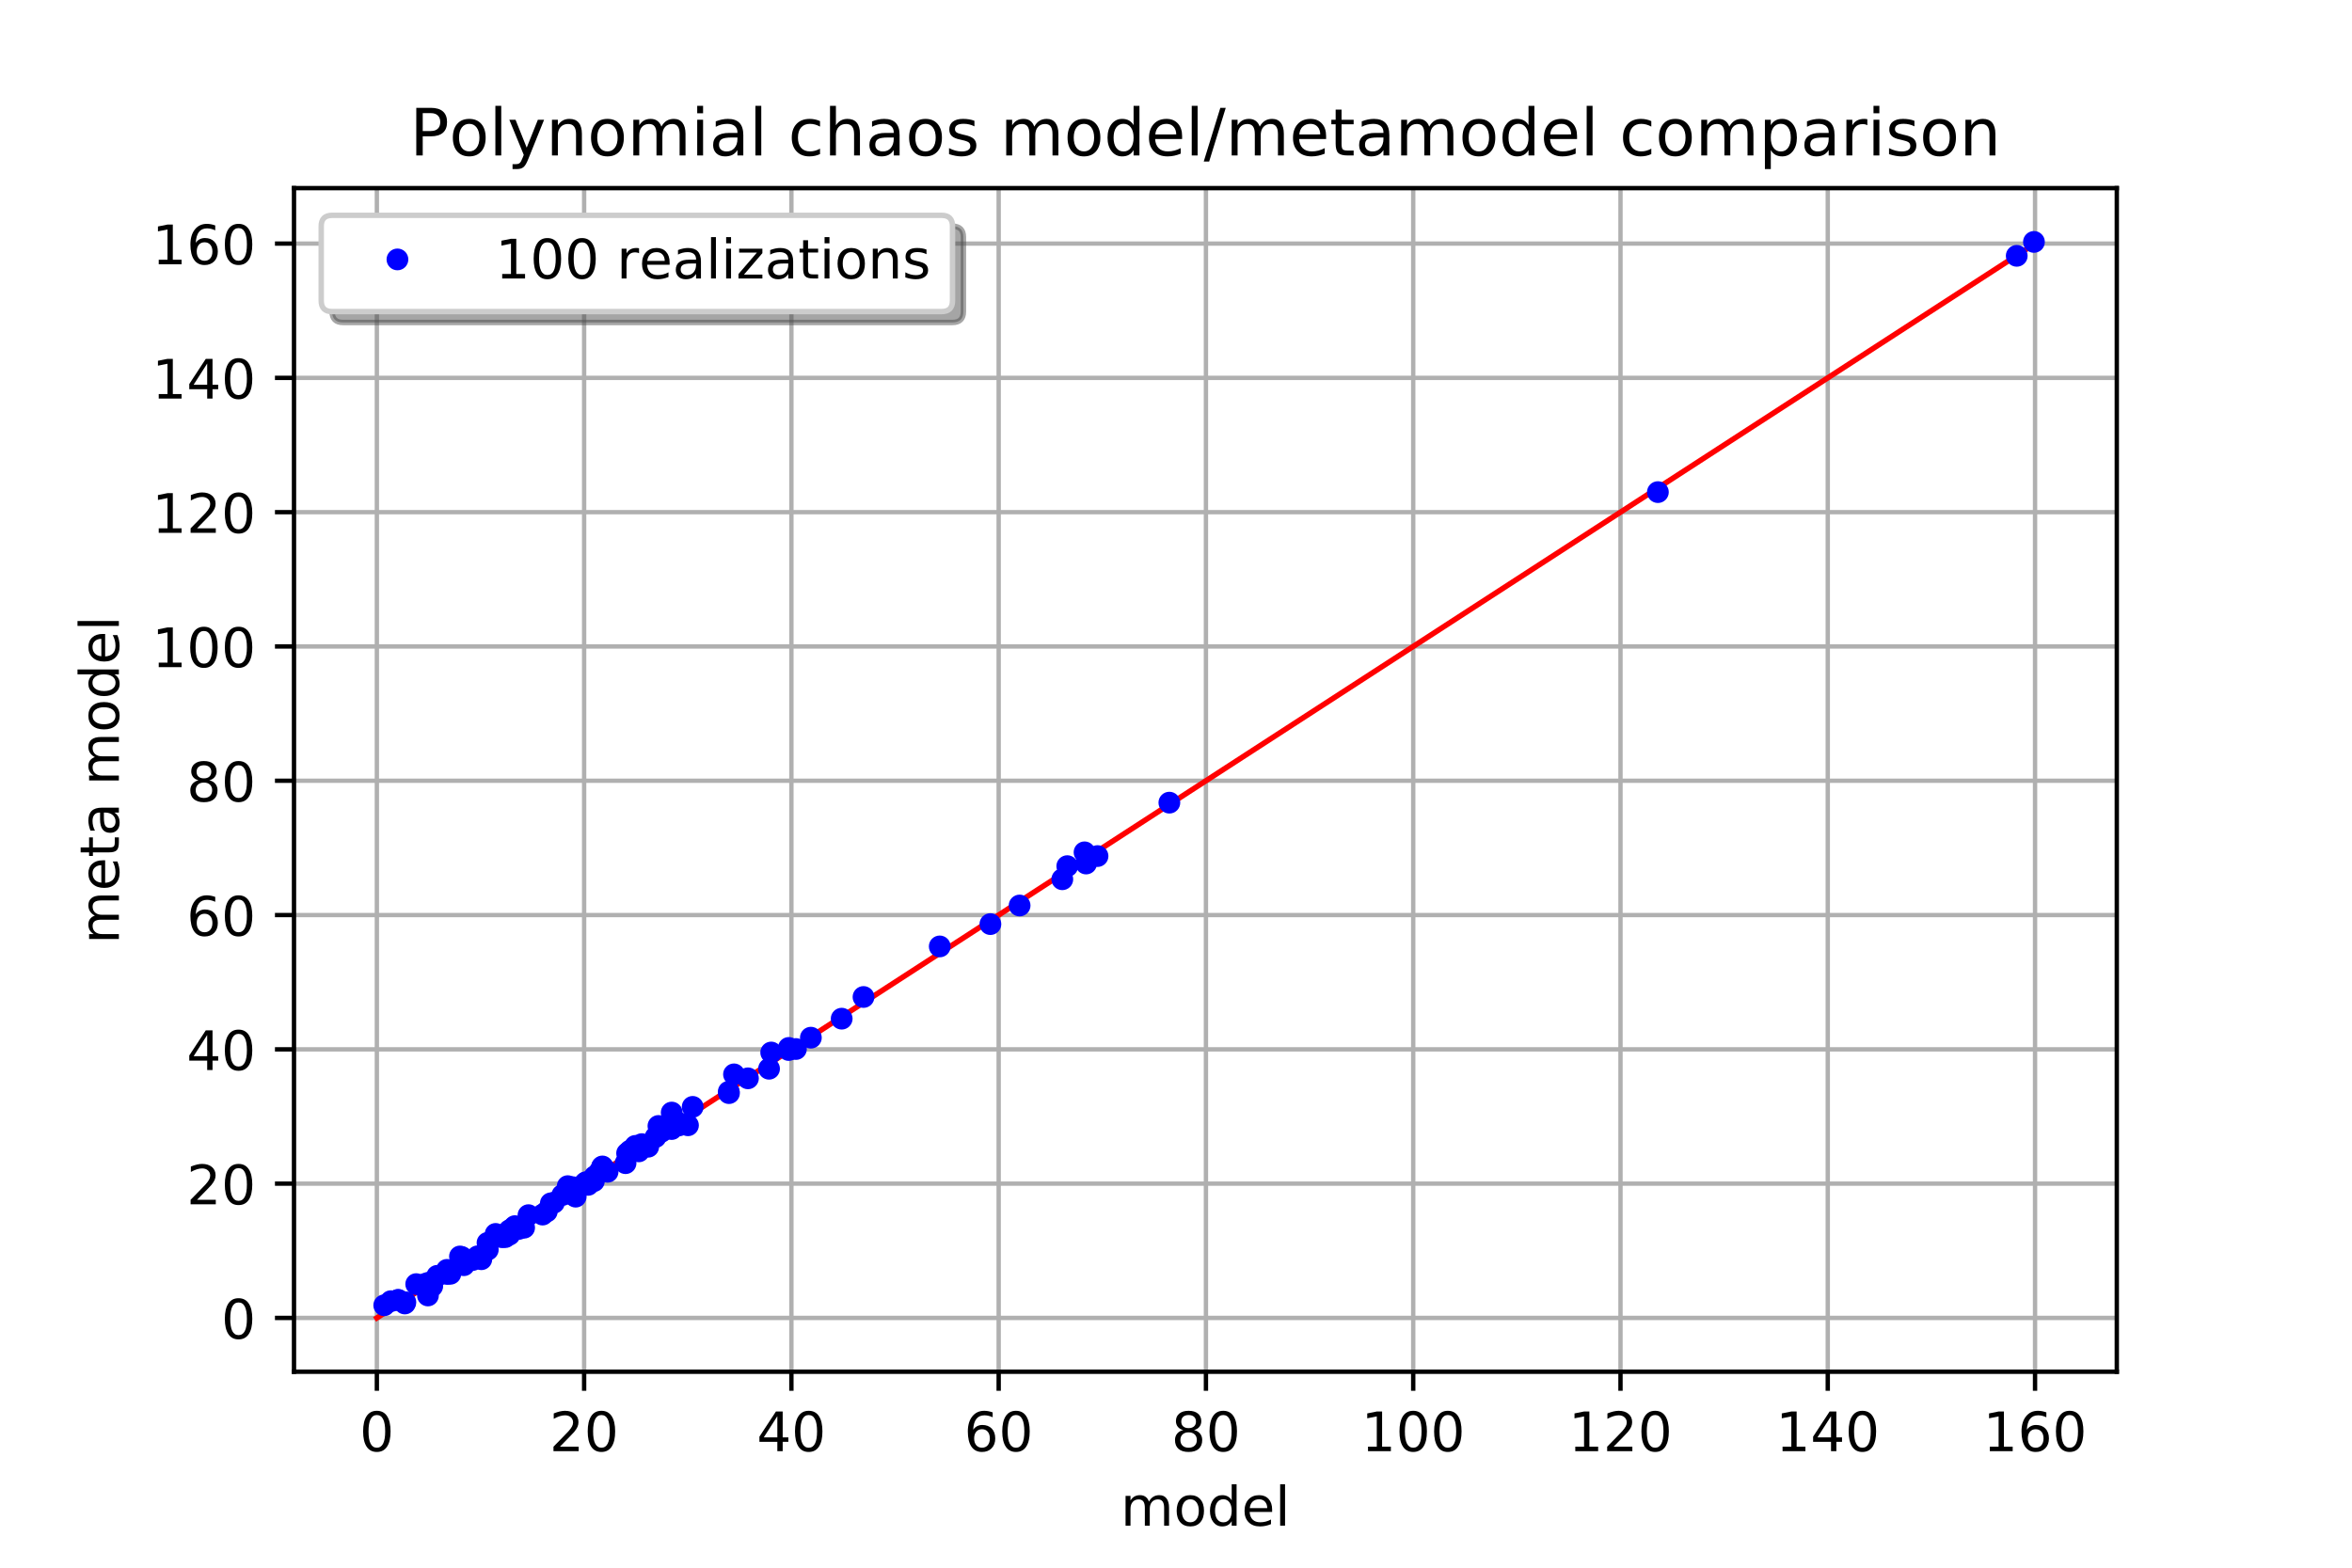 <?xml version="1.0" encoding="utf-8" standalone="no"?>
<!DOCTYPE svg PUBLIC "-//W3C//DTD SVG 1.1//EN"
  "http://www.w3.org/Graphics/SVG/1.1/DTD/svg11.dtd">
<!-- Created with matplotlib (http://matplotlib.org/) -->
<svg height="288pt" version="1.1" viewBox="0 0 432 288" width="432pt" xmlns="http://www.w3.org/2000/svg" xmlns:xlink="http://www.w3.org/1999/xlink">
 <defs>
  <style type="text/css">
*{stroke-linecap:butt;stroke-linejoin:round;}
  </style>
 </defs>
 <g id="figure_1">
  <g id="patch_1">
   <path d="M 0 288 
L 432 288 
L 432 0 
L 0 0 
z
" style="fill:#ffffff;"/>
  </g>
  <g id="axes_1">
   <g id="patch_2">
    <path d="M 54 252 
L 388.8 252 
L 388.8 34.56 
L 54 34.56 
z
" style="fill:#ffffff;"/>
   </g>
   <g id="matplotlib.axis_1">
    <g id="xtick_1">
     <g id="line2d_1">
      <path clip-path="url(#pf6146a6f2e)" d="M 69.218 252 
L 69.218 34.56 
" style="fill:none;stroke:#b0b0b0;stroke-linecap:square;stroke-width:0.8;"/>
     </g>
     <g id="line2d_2">
      <defs>
       <path d="M 0 0 
L 0 3.5 
" id="mb5223abb98" style="stroke:#000000;stroke-width:0.8;"/>
      </defs>
      <g>
       <use style="stroke:#000000;stroke-width:0.8;" x="69.218" xlink:href="#mb5223abb98" y="252"/>
      </g>
     </g>
     <g id="text_1">
      <!-- 0 -->
      <defs>
       <path d="M 31.781 66.406 
Q 24.172 66.406 20.328 58.906 
Q 16.5 51.422 16.5 36.375 
Q 16.5 21.391 20.328 13.891 
Q 24.172 6.391 31.781 6.391 
Q 39.453 6.391 43.281 13.891 
Q 47.125 21.391 47.125 36.375 
Q 47.125 51.422 43.281 58.906 
Q 39.453 66.406 31.781 66.406 
z
M 31.781 74.219 
Q 44.047 74.219 50.516 64.516 
Q 56.984 54.828 56.984 36.375 
Q 56.984 17.969 50.516 8.266 
Q 44.047 -1.422 31.781 -1.422 
Q 19.531 -1.422 13.062 8.266 
Q 6.594 17.969 6.594 36.375 
Q 6.594 54.828 13.062 64.516 
Q 19.531 74.219 31.781 74.219 
z
" id="DejaVuSans-30"/>
      </defs>
      <g transform="translate(66.037 266.598)scale(0.1 -0.1)">
       <use xlink:href="#DejaVuSans-30"/>
      </g>
     </g>
    </g>
    <g id="xtick_2">
     <g id="line2d_3">
      <path clip-path="url(#pf6146a6f2e)" d="M 107.289 252 
L 107.289 34.56 
" style="fill:none;stroke:#b0b0b0;stroke-linecap:square;stroke-width:0.8;"/>
     </g>
     <g id="line2d_4">
      <g>
       <use style="stroke:#000000;stroke-width:0.8;" x="107.289" xlink:href="#mb5223abb98" y="252"/>
      </g>
     </g>
     <g id="text_2">
      <!-- 20 -->
      <defs>
       <path d="M 19.188 8.297 
L 53.609 8.297 
L 53.609 0 
L 7.328 0 
L 7.328 8.297 
Q 12.938 14.109 22.625 23.891 
Q 32.328 33.688 34.812 36.531 
Q 39.547 41.844 41.422 45.531 
Q 43.312 49.219 43.312 52.781 
Q 43.312 58.594 39.234 62.25 
Q 35.156 65.922 28.609 65.922 
Q 23.969 65.922 18.812 64.312 
Q 13.672 62.703 7.812 59.422 
L 7.812 69.391 
Q 13.766 71.781 18.938 73 
Q 24.125 74.219 28.422 74.219 
Q 39.75 74.219 46.484 68.547 
Q 53.219 62.891 53.219 53.422 
Q 53.219 48.922 51.531 44.891 
Q 49.859 40.875 45.406 35.406 
Q 44.188 33.984 37.641 27.219 
Q 31.109 20.453 19.188 8.297 
z
" id="DejaVuSans-32"/>
      </defs>
      <g transform="translate(100.926 266.598)scale(0.1 -0.1)">
       <use xlink:href="#DejaVuSans-32"/>
       <use x="63.623" xlink:href="#DejaVuSans-30"/>
      </g>
     </g>
    </g>
    <g id="xtick_3">
     <g id="line2d_5">
      <path clip-path="url(#pf6146a6f2e)" d="M 145.359 252 
L 145.359 34.56 
" style="fill:none;stroke:#b0b0b0;stroke-linecap:square;stroke-width:0.8;"/>
     </g>
     <g id="line2d_6">
      <g>
       <use style="stroke:#000000;stroke-width:0.8;" x="145.359" xlink:href="#mb5223abb98" y="252"/>
      </g>
     </g>
     <g id="text_3">
      <!-- 40 -->
      <defs>
       <path d="M 37.797 64.312 
L 12.891 25.391 
L 37.797 25.391 
z
M 35.203 72.906 
L 47.609 72.906 
L 47.609 25.391 
L 58.016 25.391 
L 58.016 17.188 
L 47.609 17.188 
L 47.609 0 
L 37.797 0 
L 37.797 17.188 
L 4.891 17.188 
L 4.891 26.703 
z
" id="DejaVuSans-34"/>
      </defs>
      <g transform="translate(138.997 266.598)scale(0.1 -0.1)">
       <use xlink:href="#DejaVuSans-34"/>
       <use x="63.623" xlink:href="#DejaVuSans-30"/>
      </g>
     </g>
    </g>
    <g id="xtick_4">
     <g id="line2d_7">
      <path clip-path="url(#pf6146a6f2e)" d="M 183.43 252 
L 183.43 34.56 
" style="fill:none;stroke:#b0b0b0;stroke-linecap:square;stroke-width:0.8;"/>
     </g>
     <g id="line2d_8">
      <g>
       <use style="stroke:#000000;stroke-width:0.8;" x="183.43" xlink:href="#mb5223abb98" y="252"/>
      </g>
     </g>
     <g id="text_4">
      <!-- 60 -->
      <defs>
       <path d="M 33.016 40.375 
Q 26.375 40.375 22.484 35.828 
Q 18.609 31.297 18.609 23.391 
Q 18.609 15.531 22.484 10.953 
Q 26.375 6.391 33.016 6.391 
Q 39.656 6.391 43.531 10.953 
Q 47.406 15.531 47.406 23.391 
Q 47.406 31.297 43.531 35.828 
Q 39.656 40.375 33.016 40.375 
z
M 52.594 71.297 
L 52.594 62.312 
Q 48.875 64.062 45.094 64.984 
Q 41.312 65.922 37.594 65.922 
Q 27.828 65.922 22.672 59.328 
Q 17.531 52.734 16.797 39.406 
Q 19.672 43.656 24.016 45.922 
Q 28.375 48.188 33.594 48.188 
Q 44.578 48.188 50.953 41.516 
Q 57.328 34.859 57.328 23.391 
Q 57.328 12.156 50.688 5.359 
Q 44.047 -1.422 33.016 -1.422 
Q 20.359 -1.422 13.672 8.266 
Q 6.984 17.969 6.984 36.375 
Q 6.984 53.656 15.188 63.938 
Q 23.391 74.219 37.203 74.219 
Q 40.922 74.219 44.703 73.484 
Q 48.484 72.75 52.594 71.297 
z
" id="DejaVuSans-36"/>
      </defs>
      <g transform="translate(177.067 266.598)scale(0.1 -0.1)">
       <use xlink:href="#DejaVuSans-36"/>
       <use x="63.623" xlink:href="#DejaVuSans-30"/>
      </g>
     </g>
    </g>
    <g id="xtick_5">
     <g id="line2d_9">
      <path clip-path="url(#pf6146a6f2e)" d="M 221.5 252 
L 221.5 34.56 
" style="fill:none;stroke:#b0b0b0;stroke-linecap:square;stroke-width:0.8;"/>
     </g>
     <g id="line2d_10">
      <g>
       <use style="stroke:#000000;stroke-width:0.8;" x="221.5" xlink:href="#mb5223abb98" y="252"/>
      </g>
     </g>
     <g id="text_5">
      <!-- 80 -->
      <defs>
       <path d="M 31.781 34.625 
Q 24.75 34.625 20.719 30.859 
Q 16.703 27.094 16.703 20.516 
Q 16.703 13.922 20.719 10.156 
Q 24.75 6.391 31.781 6.391 
Q 38.812 6.391 42.859 10.172 
Q 46.922 13.969 46.922 20.516 
Q 46.922 27.094 42.891 30.859 
Q 38.875 34.625 31.781 34.625 
z
M 21.922 38.812 
Q 15.578 40.375 12.031 44.719 
Q 8.5 49.078 8.5 55.328 
Q 8.5 64.062 14.719 69.141 
Q 20.953 74.219 31.781 74.219 
Q 42.672 74.219 48.875 69.141 
Q 55.078 64.062 55.078 55.328 
Q 55.078 49.078 51.531 44.719 
Q 48 40.375 41.703 38.812 
Q 48.828 37.156 52.797 32.312 
Q 56.781 27.484 56.781 20.516 
Q 56.781 9.906 50.312 4.234 
Q 43.844 -1.422 31.781 -1.422 
Q 19.734 -1.422 13.25 4.234 
Q 6.781 9.906 6.781 20.516 
Q 6.781 27.484 10.781 32.312 
Q 14.797 37.156 21.922 38.812 
z
M 18.312 54.391 
Q 18.312 48.734 21.844 45.562 
Q 25.391 42.391 31.781 42.391 
Q 38.141 42.391 41.719 45.562 
Q 45.312 48.734 45.312 54.391 
Q 45.312 60.062 41.719 63.234 
Q 38.141 66.406 31.781 66.406 
Q 25.391 66.406 21.844 63.234 
Q 18.312 60.062 18.312 54.391 
z
" id="DejaVuSans-38"/>
      </defs>
      <g transform="translate(215.138 266.598)scale(0.1 -0.1)">
       <use xlink:href="#DejaVuSans-38"/>
       <use x="63.623" xlink:href="#DejaVuSans-30"/>
      </g>
     </g>
    </g>
    <g id="xtick_6">
     <g id="line2d_11">
      <path clip-path="url(#pf6146a6f2e)" d="M 259.571 252 
L 259.571 34.56 
" style="fill:none;stroke:#b0b0b0;stroke-linecap:square;stroke-width:0.8;"/>
     </g>
     <g id="line2d_12">
      <g>
       <use style="stroke:#000000;stroke-width:0.8;" x="259.571" xlink:href="#mb5223abb98" y="252"/>
      </g>
     </g>
     <g id="text_6">
      <!-- 100 -->
      <defs>
       <path d="M 12.406 8.297 
L 28.516 8.297 
L 28.516 63.922 
L 10.984 60.406 
L 10.984 69.391 
L 28.422 72.906 
L 38.281 72.906 
L 38.281 8.297 
L 54.391 8.297 
L 54.391 0 
L 12.406 0 
z
" id="DejaVuSans-31"/>
      </defs>
      <g transform="translate(250.027 266.598)scale(0.1 -0.1)">
       <use xlink:href="#DejaVuSans-31"/>
       <use x="63.623" xlink:href="#DejaVuSans-30"/>
       <use x="127.246" xlink:href="#DejaVuSans-30"/>
      </g>
     </g>
    </g>
    <g id="xtick_7">
     <g id="line2d_13">
      <path clip-path="url(#pf6146a6f2e)" d="M 297.642 252 
L 297.642 34.56 
" style="fill:none;stroke:#b0b0b0;stroke-linecap:square;stroke-width:0.8;"/>
     </g>
     <g id="line2d_14">
      <g>
       <use style="stroke:#000000;stroke-width:0.8;" x="297.642" xlink:href="#mb5223abb98" y="252"/>
      </g>
     </g>
     <g id="text_7">
      <!-- 120 -->
      <g transform="translate(288.098 266.598)scale(0.1 -0.1)">
       <use xlink:href="#DejaVuSans-31"/>
       <use x="63.623" xlink:href="#DejaVuSans-32"/>
       <use x="127.246" xlink:href="#DejaVuSans-30"/>
      </g>
     </g>
    </g>
    <g id="xtick_8">
     <g id="line2d_15">
      <path clip-path="url(#pf6146a6f2e)" d="M 335.712 252 
L 335.712 34.56 
" style="fill:none;stroke:#b0b0b0;stroke-linecap:square;stroke-width:0.8;"/>
     </g>
     <g id="line2d_16">
      <g>
       <use style="stroke:#000000;stroke-width:0.8;" x="335.712" xlink:href="#mb5223abb98" y="252"/>
      </g>
     </g>
     <g id="text_8">
      <!-- 140 -->
      <g transform="translate(326.168 266.598)scale(0.1 -0.1)">
       <use xlink:href="#DejaVuSans-31"/>
       <use x="63.623" xlink:href="#DejaVuSans-34"/>
       <use x="127.246" xlink:href="#DejaVuSans-30"/>
      </g>
     </g>
    </g>
    <g id="xtick_9">
     <g id="line2d_17">
      <path clip-path="url(#pf6146a6f2e)" d="M 373.783 252 
L 373.783 34.56 
" style="fill:none;stroke:#b0b0b0;stroke-linecap:square;stroke-width:0.8;"/>
     </g>
     <g id="line2d_18">
      <g>
       <use style="stroke:#000000;stroke-width:0.8;" x="373.783" xlink:href="#mb5223abb98" y="252"/>
      </g>
     </g>
     <g id="text_9">
      <!-- 160 -->
      <g transform="translate(364.239 266.598)scale(0.1 -0.1)">
       <use xlink:href="#DejaVuSans-31"/>
       <use x="63.623" xlink:href="#DejaVuSans-36"/>
       <use x="127.246" xlink:href="#DejaVuSans-30"/>
      </g>
     </g>
    </g>
    <g id="text_10">
     <!-- model -->
     <defs>
      <path d="M 52 44.188 
Q 55.375 50.25 60.062 53.125 
Q 64.75 56 71.094 56 
Q 79.641 56 84.281 50.016 
Q 88.922 44.047 88.922 33.016 
L 88.922 0 
L 79.891 0 
L 79.891 32.719 
Q 79.891 40.578 77.094 44.375 
Q 74.312 48.188 68.609 48.188 
Q 61.625 48.188 57.562 43.547 
Q 53.516 38.922 53.516 30.906 
L 53.516 0 
L 44.484 0 
L 44.484 32.719 
Q 44.484 40.625 41.703 44.406 
Q 38.922 48.188 33.109 48.188 
Q 26.219 48.188 22.156 43.531 
Q 18.109 38.875 18.109 30.906 
L 18.109 0 
L 9.078 0 
L 9.078 54.688 
L 18.109 54.688 
L 18.109 46.188 
Q 21.188 51.219 25.484 53.609 
Q 29.781 56 35.688 56 
Q 41.656 56 45.828 52.969 
Q 50 49.953 52 44.188 
z
" id="DejaVuSans-6d"/>
      <path d="M 30.609 48.391 
Q 23.391 48.391 19.188 42.75 
Q 14.984 37.109 14.984 27.297 
Q 14.984 17.484 19.156 11.844 
Q 23.344 6.203 30.609 6.203 
Q 37.797 6.203 41.984 11.859 
Q 46.188 17.531 46.188 27.297 
Q 46.188 37.016 41.984 42.703 
Q 37.797 48.391 30.609 48.391 
z
M 30.609 56 
Q 42.328 56 49.016 48.375 
Q 55.719 40.766 55.719 27.297 
Q 55.719 13.875 49.016 6.219 
Q 42.328 -1.422 30.609 -1.422 
Q 18.844 -1.422 12.172 6.219 
Q 5.516 13.875 5.516 27.297 
Q 5.516 40.766 12.172 48.375 
Q 18.844 56 30.609 56 
z
" id="DejaVuSans-6f"/>
      <path d="M 45.406 46.391 
L 45.406 75.984 
L 54.391 75.984 
L 54.391 0 
L 45.406 0 
L 45.406 8.203 
Q 42.578 3.328 38.25 0.953 
Q 33.938 -1.422 27.875 -1.422 
Q 17.969 -1.422 11.734 6.484 
Q 5.516 14.406 5.516 27.297 
Q 5.516 40.188 11.734 48.094 
Q 17.969 56 27.875 56 
Q 33.938 56 38.25 53.625 
Q 42.578 51.266 45.406 46.391 
z
M 14.797 27.297 
Q 14.797 17.391 18.875 11.75 
Q 22.953 6.109 30.078 6.109 
Q 37.203 6.109 41.297 11.75 
Q 45.406 17.391 45.406 27.297 
Q 45.406 37.203 41.297 42.844 
Q 37.203 48.484 30.078 48.484 
Q 22.953 48.484 18.875 42.844 
Q 14.797 37.203 14.797 27.297 
z
" id="DejaVuSans-64"/>
      <path d="M 56.203 29.594 
L 56.203 25.203 
L 14.891 25.203 
Q 15.484 15.922 20.484 11.062 
Q 25.484 6.203 34.422 6.203 
Q 39.594 6.203 44.453 7.469 
Q 49.312 8.734 54.109 11.281 
L 54.109 2.781 
Q 49.266 0.734 44.188 -0.344 
Q 39.109 -1.422 33.891 -1.422 
Q 20.797 -1.422 13.156 6.188 
Q 5.516 13.812 5.516 26.812 
Q 5.516 40.234 12.766 48.109 
Q 20.016 56 32.328 56 
Q 43.359 56 49.781 48.891 
Q 56.203 41.797 56.203 29.594 
z
M 47.219 32.234 
Q 47.125 39.594 43.094 43.984 
Q 39.062 48.391 32.422 48.391 
Q 24.906 48.391 20.391 44.141 
Q 15.875 39.891 15.188 32.172 
z
" id="DejaVuSans-65"/>
      <path d="M 9.422 75.984 
L 18.406 75.984 
L 18.406 0 
L 9.422 0 
z
" id="DejaVuSans-6c"/>
     </defs>
     <g transform="translate(205.83 280.277)scale(0.1 -0.1)">
      <use xlink:href="#DejaVuSans-6d"/>
      <use x="97.412" xlink:href="#DejaVuSans-6f"/>
      <use x="158.594" xlink:href="#DejaVuSans-64"/>
      <use x="222.07" xlink:href="#DejaVuSans-65"/>
      <use x="283.594" xlink:href="#DejaVuSans-6c"/>
     </g>
    </g>
   </g>
   <g id="matplotlib.axis_2">
    <g id="ytick_1">
     <g id="line2d_19">
      <path clip-path="url(#pf6146a6f2e)" d="M 54 242.116 
L 388.8 242.116 
" style="fill:none;stroke:#b0b0b0;stroke-linecap:square;stroke-width:0.8;"/>
     </g>
     <g id="line2d_20">
      <defs>
       <path d="M 0 0 
L -3.5 0 
" id="m0e0f0f7f37" style="stroke:#000000;stroke-width:0.8;"/>
      </defs>
      <g>
       <use style="stroke:#000000;stroke-width:0.8;" x="54" xlink:href="#m0e0f0f7f37" y="242.116"/>
      </g>
     </g>
     <g id="text_11">
      <!-- 0 -->
      <g transform="translate(40.638 245.916)scale(0.1 -0.1)">
       <use xlink:href="#DejaVuSans-30"/>
      </g>
     </g>
    </g>
    <g id="ytick_2">
     <g id="line2d_21">
      <path clip-path="url(#pf6146a6f2e)" d="M 54 217.445 
L 388.8 217.445 
" style="fill:none;stroke:#b0b0b0;stroke-linecap:square;stroke-width:0.8;"/>
     </g>
     <g id="line2d_22">
      <g>
       <use style="stroke:#000000;stroke-width:0.8;" x="54" xlink:href="#m0e0f0f7f37" y="217.445"/>
      </g>
     </g>
     <g id="text_12">
      <!-- 20 -->
      <g transform="translate(34.275 221.244)scale(0.1 -0.1)">
       <use xlink:href="#DejaVuSans-32"/>
       <use x="63.623" xlink:href="#DejaVuSans-30"/>
      </g>
     </g>
    </g>
    <g id="ytick_3">
     <g id="line2d_23">
      <path clip-path="url(#pf6146a6f2e)" d="M 54 192.774 
L 388.8 192.774 
" style="fill:none;stroke:#b0b0b0;stroke-linecap:square;stroke-width:0.8;"/>
     </g>
     <g id="line2d_24">
      <g>
       <use style="stroke:#000000;stroke-width:0.8;" x="54" xlink:href="#m0e0f0f7f37" y="192.774"/>
      </g>
     </g>
     <g id="text_13">
      <!-- 40 -->
      <g transform="translate(34.275 196.573)scale(0.1 -0.1)">
       <use xlink:href="#DejaVuSans-34"/>
       <use x="63.623" xlink:href="#DejaVuSans-30"/>
      </g>
     </g>
    </g>
    <g id="ytick_4">
     <g id="line2d_25">
      <path clip-path="url(#pf6146a6f2e)" d="M 54 168.103 
L 388.8 168.103 
" style="fill:none;stroke:#b0b0b0;stroke-linecap:square;stroke-width:0.8;"/>
     </g>
     <g id="line2d_26">
      <g>
       <use style="stroke:#000000;stroke-width:0.8;" x="54" xlink:href="#m0e0f0f7f37" y="168.103"/>
      </g>
     </g>
     <g id="text_14">
      <!-- 60 -->
      <g transform="translate(34.275 171.902)scale(0.1 -0.1)">
       <use xlink:href="#DejaVuSans-36"/>
       <use x="63.623" xlink:href="#DejaVuSans-30"/>
      </g>
     </g>
    </g>
    <g id="ytick_5">
     <g id="line2d_27">
      <path clip-path="url(#pf6146a6f2e)" d="M 54 143.432 
L 388.8 143.432 
" style="fill:none;stroke:#b0b0b0;stroke-linecap:square;stroke-width:0.8;"/>
     </g>
     <g id="line2d_28">
      <g>
       <use style="stroke:#000000;stroke-width:0.8;" x="54" xlink:href="#m0e0f0f7f37" y="143.432"/>
      </g>
     </g>
     <g id="text_15">
      <!-- 80 -->
      <g transform="translate(34.275 147.231)scale(0.1 -0.1)">
       <use xlink:href="#DejaVuSans-38"/>
       <use x="63.623" xlink:href="#DejaVuSans-30"/>
      </g>
     </g>
    </g>
    <g id="ytick_6">
     <g id="line2d_29">
      <path clip-path="url(#pf6146a6f2e)" d="M 54 118.761 
L 388.8 118.761 
" style="fill:none;stroke:#b0b0b0;stroke-linecap:square;stroke-width:0.8;"/>
     </g>
     <g id="line2d_30">
      <g>
       <use style="stroke:#000000;stroke-width:0.8;" x="54" xlink:href="#m0e0f0f7f37" y="118.761"/>
      </g>
     </g>
     <g id="text_16">
      <!-- 100 -->
      <g transform="translate(27.913 122.56)scale(0.1 -0.1)">
       <use xlink:href="#DejaVuSans-31"/>
       <use x="63.623" xlink:href="#DejaVuSans-30"/>
       <use x="127.246" xlink:href="#DejaVuSans-30"/>
      </g>
     </g>
    </g>
    <g id="ytick_7">
     <g id="line2d_31">
      <path clip-path="url(#pf6146a6f2e)" d="M 54 94.09 
L 388.8 94.09 
" style="fill:none;stroke:#b0b0b0;stroke-linecap:square;stroke-width:0.8;"/>
     </g>
     <g id="line2d_32">
      <g>
       <use style="stroke:#000000;stroke-width:0.8;" x="54" xlink:href="#m0e0f0f7f37" y="94.09"/>
      </g>
     </g>
     <g id="text_17">
      <!-- 120 -->
      <g transform="translate(27.913 97.889)scale(0.1 -0.1)">
       <use xlink:href="#DejaVuSans-31"/>
       <use x="63.623" xlink:href="#DejaVuSans-32"/>
       <use x="127.246" xlink:href="#DejaVuSans-30"/>
      </g>
     </g>
    </g>
    <g id="ytick_8">
     <g id="line2d_33">
      <path clip-path="url(#pf6146a6f2e)" d="M 54 69.418 
L 388.8 69.418 
" style="fill:none;stroke:#b0b0b0;stroke-linecap:square;stroke-width:0.8;"/>
     </g>
     <g id="line2d_34">
      <g>
       <use style="stroke:#000000;stroke-width:0.8;" x="54" xlink:href="#m0e0f0f7f37" y="69.418"/>
      </g>
     </g>
     <g id="text_18">
      <!-- 140 -->
      <g transform="translate(27.913 73.218)scale(0.1 -0.1)">
       <use xlink:href="#DejaVuSans-31"/>
       <use x="63.623" xlink:href="#DejaVuSans-34"/>
       <use x="127.246" xlink:href="#DejaVuSans-30"/>
      </g>
     </g>
    </g>
    <g id="ytick_9">
     <g id="line2d_35">
      <path clip-path="url(#pf6146a6f2e)" d="M 54 44.747 
L 388.8 44.747 
" style="fill:none;stroke:#b0b0b0;stroke-linecap:square;stroke-width:0.8;"/>
     </g>
     <g id="line2d_36">
      <g>
       <use style="stroke:#000000;stroke-width:0.8;" x="54" xlink:href="#m0e0f0f7f37" y="44.747"/>
      </g>
     </g>
     <g id="text_19">
      <!-- 160 -->
      <g transform="translate(27.913 48.546)scale(0.1 -0.1)">
       <use xlink:href="#DejaVuSans-31"/>
       <use x="63.623" xlink:href="#DejaVuSans-36"/>
       <use x="127.246" xlink:href="#DejaVuSans-30"/>
      </g>
     </g>
    </g>
    <g id="text_20">
     <!-- meta model -->
     <defs>
      <path d="M 18.312 70.219 
L 18.312 54.688 
L 36.812 54.688 
L 36.812 47.703 
L 18.312 47.703 
L 18.312 18.016 
Q 18.312 11.328 20.141 9.422 
Q 21.969 7.516 27.594 7.516 
L 36.812 7.516 
L 36.812 0 
L 27.594 0 
Q 17.188 0 13.234 3.875 
Q 9.281 7.766 9.281 18.016 
L 9.281 47.703 
L 2.688 47.703 
L 2.688 54.688 
L 9.281 54.688 
L 9.281 70.219 
z
" id="DejaVuSans-74"/>
      <path d="M 34.281 27.484 
Q 23.391 27.484 19.188 25 
Q 14.984 22.516 14.984 16.5 
Q 14.984 11.719 18.141 8.906 
Q 21.297 6.109 26.703 6.109 
Q 34.188 6.109 38.703 11.406 
Q 43.219 16.703 43.219 25.484 
L 43.219 27.484 
z
M 52.203 31.203 
L 52.203 0 
L 43.219 0 
L 43.219 8.297 
Q 40.141 3.328 35.547 0.953 
Q 30.953 -1.422 24.312 -1.422 
Q 15.922 -1.422 10.953 3.297 
Q 6 8.016 6 15.922 
Q 6 25.141 12.172 29.828 
Q 18.359 34.516 30.609 34.516 
L 43.219 34.516 
L 43.219 35.406 
Q 43.219 41.609 39.141 45 
Q 35.062 48.391 27.688 48.391 
Q 23 48.391 18.547 47.266 
Q 14.109 46.141 10.016 43.891 
L 10.016 52.203 
Q 14.938 54.109 19.578 55.047 
Q 24.219 56 28.609 56 
Q 40.484 56 46.344 49.844 
Q 52.203 43.703 52.203 31.203 
z
" id="DejaVuSans-61"/>
      <path id="DejaVuSans-20"/>
     </defs>
     <g transform="translate(21.833 173.41)rotate(-90)scale(0.1 -0.1)">
      <use xlink:href="#DejaVuSans-6d"/>
      <use x="97.412" xlink:href="#DejaVuSans-65"/>
      <use x="158.936" xlink:href="#DejaVuSans-74"/>
      <use x="198.145" xlink:href="#DejaVuSans-61"/>
      <use x="259.424" xlink:href="#DejaVuSans-20"/>
      <use x="291.211" xlink:href="#DejaVuSans-6d"/>
      <use x="388.623" xlink:href="#DejaVuSans-6f"/>
      <use x="449.805" xlink:href="#DejaVuSans-64"/>
      <use x="513.281" xlink:href="#DejaVuSans-65"/>
      <use x="574.805" xlink:href="#DejaVuSans-6c"/>
     </g>
    </g>
   </g>
   <g id="line2d_37">
    <path clip-path="url(#pf6146a6f2e)" d="M 69.218 242.116 
L 373.582 44.877 
L 373.582 44.877 
" style="fill:none;stroke:#ff0000;stroke-linecap:square;"/>
   </g>
   <g id="line2d_38">
    <defs>
     <path d="M 0 1.5 
C 0.398 1.5 0.779 1.342 1.061 1.061 
C 1.342 0.779 1.5 0.398 1.5 0 
C 1.5 -0.398 1.342 -0.779 1.061 -1.061 
C 0.779 -1.342 0.398 -1.5 0 -1.5 
C -0.398 -1.5 -0.779 -1.342 -1.061 -1.061 
C -1.342 -0.779 -1.5 -0.398 -1.5 0 
C -1.5 0.398 -1.342 0.779 -1.061 1.061 
C -0.779 1.342 -0.398 1.5 0 1.5 
z
" id="m0c038dbb71" style="stroke:#0000ff;"/>
    </defs>
    <g clip-path="url(#pf6146a6f2e)">
     <use style="fill:#0000ff;stroke:#0000ff;" x="120.41" xlink:href="#m0c038dbb71" y="208.89"/>
     <use style="fill:#0000ff;stroke:#0000ff;" x="114.898" xlink:href="#m0c038dbb71" y="213.688"/>
     <use style="fill:#0000ff;stroke:#0000ff;" x="370.421" xlink:href="#m0c038dbb71" y="46.999"/>
     <use style="fill:#0000ff;stroke:#0000ff;" x="92.814" xlink:href="#m0c038dbb71" y="227.269"/>
     <use style="fill:#0000ff;stroke:#0000ff;" x="104.274" xlink:href="#m0c038dbb71" y="217.909"/>
     <use style="fill:#0000ff;stroke:#0000ff;" x="117.332" xlink:href="#m0c038dbb71" y="211.518"/>
     <use style="fill:#0000ff;stroke:#0000ff;" x="146.192" xlink:href="#m0c038dbb71" y="192.715"/>
     <use style="fill:#0000ff;stroke:#0000ff;" x="116.69" xlink:href="#m0c038dbb71" y="210.513"/>
     <use style="fill:#0000ff;stroke:#0000ff;" x="82.111" xlink:href="#m0c038dbb71" y="234.037"/>
     <use style="fill:#0000ff;stroke:#0000ff;" x="172.607" xlink:href="#m0c038dbb71" y="173.869"/>
     <use style="fill:#0000ff;stroke:#0000ff;" x="304.512" xlink:href="#m0c038dbb71" y="90.406"/>
     <use style="fill:#0000ff;stroke:#0000ff;" x="89.544" xlink:href="#m0c038dbb71" y="228.324"/>
     <use style="fill:#0000ff;stroke:#0000ff;" x="123.374" xlink:href="#m0c038dbb71" y="204.389"/>
     <use style="fill:#0000ff;stroke:#0000ff;" x="137.377" xlink:href="#m0c038dbb71" y="198.101"/>
     <use style="fill:#0000ff;stroke:#0000ff;" x="124.718" xlink:href="#m0c038dbb71" y="206.75"/>
     <use style="fill:#0000ff;stroke:#0000ff;" x="107.59" xlink:href="#m0c038dbb71" y="217.2"/>
     <use style="fill:#0000ff;stroke:#0000ff;" x="82.646" xlink:href="#m0c038dbb71" y="233.759"/>
     <use style="fill:#0000ff;stroke:#0000ff;" x="74.456" xlink:href="#m0c038dbb71" y="239.232"/>
     <use style="fill:#0000ff;stroke:#0000ff;" x="110.669" xlink:href="#m0c038dbb71" y="214.979"/>
     <use style="fill:#0000ff;stroke:#0000ff;" x="144.885" xlink:href="#m0c038dbb71" y="192.514"/>
     <use style="fill:#0000ff;stroke:#0000ff;" x="119.064" xlink:href="#m0c038dbb71" y="210.664"/>
     <use style="fill:#0000ff;stroke:#0000ff;" x="109.211" xlink:href="#m0c038dbb71" y="216.105"/>
     <use style="fill:#0000ff;stroke:#0000ff;" x="79.386" xlink:href="#m0c038dbb71" y="236.291"/>
     <use style="fill:#0000ff;stroke:#0000ff;" x="99.66" xlink:href="#m0c038dbb71" y="223.131"/>
     <use style="fill:#0000ff;stroke:#0000ff;" x="107.311" xlink:href="#m0c038dbb71" y="217.474"/>
     <use style="fill:#0000ff;stroke:#0000ff;" x="74.358" xlink:href="#m0c038dbb71" y="239.465"/>
     <use style="fill:#0000ff;stroke:#0000ff;" x="124.809" xlink:href="#m0c038dbb71" y="206.344"/>
     <use style="fill:#0000ff;stroke:#0000ff;" x="76.446" xlink:href="#m0c038dbb71" y="235.906"/>
     <use style="fill:#0000ff;stroke:#0000ff;" x="79.317" xlink:href="#m0c038dbb71" y="236.147"/>
     <use style="fill:#0000ff;stroke:#0000ff;" x="93.538" xlink:href="#m0c038dbb71" y="226.033"/>
     <use style="fill:#0000ff;stroke:#0000ff;" x="103.28" xlink:href="#m0c038dbb71" y="219.544"/>
     <use style="fill:#0000ff;stroke:#0000ff;" x="73.172" xlink:href="#m0c038dbb71" y="238.808"/>
     <use style="fill:#0000ff;stroke:#0000ff;" x="86.797" xlink:href="#m0c038dbb71" y="231.483"/>
     <use style="fill:#0000ff;stroke:#0000ff;" x="109.086" xlink:href="#m0c038dbb71" y="216.984"/>
     <use style="fill:#0000ff;stroke:#0000ff;" x="80.31" xlink:href="#m0c038dbb71" y="234.379"/>
     <use style="fill:#0000ff;stroke:#0000ff;" x="78.106" xlink:href="#m0c038dbb71" y="235.853"/>
     <use style="fill:#0000ff;stroke:#0000ff;" x="94.178" xlink:href="#m0c038dbb71" y="225.622"/>
     <use style="fill:#0000ff;stroke:#0000ff;" x="101.74" xlink:href="#m0c038dbb71" y="220.95"/>
     <use style="fill:#0000ff;stroke:#0000ff;" x="111.599" xlink:href="#m0c038dbb71" y="215.269"/>
     <use style="fill:#0000ff;stroke:#0000ff;" x="154.595" xlink:href="#m0c038dbb71" y="187.141"/>
     <use style="fill:#0000ff;stroke:#0000ff;" x="105.157" xlink:href="#m0c038dbb71" y="218.091"/>
     <use style="fill:#0000ff;stroke:#0000ff;" x="87.723" xlink:href="#m0c038dbb71" y="230.798"/>
     <use style="fill:#0000ff;stroke:#0000ff;" x="181.91" xlink:href="#m0c038dbb71" y="169.768"/>
     <use style="fill:#0000ff;stroke:#0000ff;" x="196.031" xlink:href="#m0c038dbb71" y="159.12"/>
     <use style="fill:#0000ff;stroke:#0000ff;" x="133.894" xlink:href="#m0c038dbb71" y="200.817"/>
     <use style="fill:#0000ff;stroke:#0000ff;" x="141.648" xlink:href="#m0c038dbb71" y="193.357"/>
     <use style="fill:#0000ff;stroke:#0000ff;" x="71.793" xlink:href="#m0c038dbb71" y="239.039"/>
     <use style="fill:#0000ff;stroke:#0000ff;" x="127.227" xlink:href="#m0c038dbb71" y="203.344"/>
     <use style="fill:#0000ff;stroke:#0000ff;" x="82.722" xlink:href="#m0c038dbb71" y="234.006"/>
     <use style="fill:#0000ff;stroke:#0000ff;" x="100.43" xlink:href="#m0c038dbb71" y="222.571"/>
     <use style="fill:#0000ff;stroke:#0000ff;" x="88.411" xlink:href="#m0c038dbb71" y="231.334"/>
     <use style="fill:#0000ff;stroke:#0000ff;" x="89.595" xlink:href="#m0c038dbb71" y="229.579"/>
     <use style="fill:#0000ff;stroke:#0000ff;" x="110.032" xlink:href="#m0c038dbb71" y="215.366"/>
     <use style="fill:#0000ff;stroke:#0000ff;" x="134.816" xlink:href="#m0c038dbb71" y="197.371"/>
     <use style="fill:#0000ff;stroke:#0000ff;" x="106.01" xlink:href="#m0c038dbb71" y="218.583"/>
     <use style="fill:#0000ff;stroke:#0000ff;" x="373.582" xlink:href="#m0c038dbb71" y="44.444"/>
     <use style="fill:#0000ff;stroke:#0000ff;" x="117.882" xlink:href="#m0c038dbb71" y="210.189"/>
     <use style="fill:#0000ff;stroke:#0000ff;" x="158.605" xlink:href="#m0c038dbb71" y="183.157"/>
     <use style="fill:#0000ff;stroke:#0000ff;" x="101.172" xlink:href="#m0c038dbb71" y="221.063"/>
     <use style="fill:#0000ff;stroke:#0000ff;" x="85.201" xlink:href="#m0c038dbb71" y="232.431"/>
     <use style="fill:#0000ff;stroke:#0000ff;" x="105.736" xlink:href="#m0c038dbb71" y="219.838"/>
     <use style="fill:#0000ff;stroke:#0000ff;" x="123.364" xlink:href="#m0c038dbb71" y="207.417"/>
     <use style="fill:#0000ff;stroke:#0000ff;" x="92.188" xlink:href="#m0c038dbb71" y="227.286"/>
     <use style="fill:#0000ff;stroke:#0000ff;" x="110.557" xlink:href="#m0c038dbb71" y="214.402"/>
     <use style="fill:#0000ff;stroke:#0000ff;" x="73.071" xlink:href="#m0c038dbb71" y="238.824"/>
     <use style="fill:#0000ff;stroke:#0000ff;" x="126.363" xlink:href="#m0c038dbb71" y="206.727"/>
     <use style="fill:#0000ff;stroke:#0000ff;" x="95.27" xlink:href="#m0c038dbb71" y="225.771"/>
     <use style="fill:#0000ff;stroke:#0000ff;" x="201.586" xlink:href="#m0c038dbb71" y="157.27"/>
     <use style="fill:#0000ff;stroke:#0000ff;" x="120.938" xlink:href="#m0c038dbb71" y="206.851"/>
     <use style="fill:#0000ff;stroke:#0000ff;" x="115.712" xlink:href="#m0c038dbb71" y="211.387"/>
     <use style="fill:#0000ff;stroke:#0000ff;" x="107.672" xlink:href="#m0c038dbb71" y="217.217"/>
     <use style="fill:#0000ff;stroke:#0000ff;" x="91.036" xlink:href="#m0c038dbb71" y="226.684"/>
     <use style="fill:#0000ff;stroke:#0000ff;" x="78.602" xlink:href="#m0c038dbb71" y="237.992"/>
     <use style="fill:#0000ff;stroke:#0000ff;" x="199.202" xlink:href="#m0c038dbb71" y="156.582"/>
     <use style="fill:#0000ff;stroke:#0000ff;" x="94.566" xlink:href="#m0c038dbb71" y="225.254"/>
     <use style="fill:#0000ff;stroke:#0000ff;" x="78.044" xlink:href="#m0c038dbb71" y="236.407"/>
     <use style="fill:#0000ff;stroke:#0000ff;" x="84.845" xlink:href="#m0c038dbb71" y="230.946"/>
     <use style="fill:#0000ff;stroke:#0000ff;" x="195.119" xlink:href="#m0c038dbb71" y="161.529"/>
     <use style="fill:#0000ff;stroke:#0000ff;" x="121.482" xlink:href="#m0c038dbb71" y="207.916"/>
     <use style="fill:#0000ff;stroke:#0000ff;" x="108.021" xlink:href="#m0c038dbb71" y="217.672"/>
     <use style="fill:#0000ff;stroke:#0000ff;" x="115.183" xlink:href="#m0c038dbb71" y="211.865"/>
     <use style="fill:#0000ff;stroke:#0000ff;" x="110.873" xlink:href="#m0c038dbb71" y="214.667"/>
     <use style="fill:#0000ff;stroke:#0000ff;" x="110.65" xlink:href="#m0c038dbb71" y="214.289"/>
     <use style="fill:#0000ff;stroke:#0000ff;" x="97.068" xlink:href="#m0c038dbb71" y="223.237"/>
     <use style="fill:#0000ff;stroke:#0000ff;" x="82.121" xlink:href="#m0c038dbb71" y="233.678"/>
     <use style="fill:#0000ff;stroke:#0000ff;" x="84.484" xlink:href="#m0c038dbb71" y="230.828"/>
     <use style="fill:#0000ff;stroke:#0000ff;" x="105.219" xlink:href="#m0c038dbb71" y="219.518"/>
     <use style="fill:#0000ff;stroke:#0000ff;" x="141.254" xlink:href="#m0c038dbb71" y="196.339"/>
     <use style="fill:#0000ff;stroke:#0000ff;" x="144.868" xlink:href="#m0c038dbb71" y="192.898"/>
     <use style="fill:#0000ff;stroke:#0000ff;" x="93.572" xlink:href="#m0c038dbb71" y="226.817"/>
     <use style="fill:#0000ff;stroke:#0000ff;" x="94.407" xlink:href="#m0c038dbb71" y="225.919"/>
     <use style="fill:#0000ff;stroke:#0000ff;" x="133.854" xlink:href="#m0c038dbb71" y="200.553"/>
     <use style="fill:#0000ff;stroke:#0000ff;" x="78.716" xlink:href="#m0c038dbb71" y="235.65"/>
     <use style="fill:#0000ff;stroke:#0000ff;" x="187.276" xlink:href="#m0c038dbb71" y="166.352"/>
     <use style="fill:#0000ff;stroke:#0000ff;" x="82.092" xlink:href="#m0c038dbb71" y="233.287"/>
     <use style="fill:#0000ff;stroke:#0000ff;" x="199.488" xlink:href="#m0c038dbb71" y="158.637"/>
     <use style="fill:#0000ff;stroke:#0000ff;" x="148.935" xlink:href="#m0c038dbb71" y="190.632"/>
     <use style="fill:#0000ff;stroke:#0000ff;" x="70.573" xlink:href="#m0c038dbb71" y="239.791"/>
     <use style="fill:#0000ff;stroke:#0000ff;" x="96.267" xlink:href="#m0c038dbb71" y="225.54"/>
     <use style="fill:#0000ff;stroke:#0000ff;" x="214.781" xlink:href="#m0c038dbb71" y="147.456"/>
    </g>
   </g>
   <g id="patch_3">
    <path d="M 54 252 
L 54 34.56 
" style="fill:none;stroke:#000000;stroke-linecap:square;stroke-linejoin:miter;stroke-width:0.8;"/>
   </g>
   <g id="patch_4">
    <path d="M 388.8 252 
L 388.8 34.56 
" style="fill:none;stroke:#000000;stroke-linecap:square;stroke-linejoin:miter;stroke-width:0.8;"/>
   </g>
   <g id="patch_5">
    <path d="M 54 252 
L 388.8 252 
" style="fill:none;stroke:#000000;stroke-linecap:square;stroke-linejoin:miter;stroke-width:0.8;"/>
   </g>
   <g id="patch_6">
    <path d="M 54 34.56 
L 388.8 34.56 
" style="fill:none;stroke:#000000;stroke-linecap:square;stroke-linejoin:miter;stroke-width:0.8;"/>
   </g>
   <g id="text_21">
    <!-- Polynomial chaos model/metamodel comparison -->
    <defs>
     <path d="M 19.672 64.797 
L 19.672 37.406 
L 32.078 37.406 
Q 38.969 37.406 42.719 40.969 
Q 46.484 44.531 46.484 51.125 
Q 46.484 57.672 42.719 61.234 
Q 38.969 64.797 32.078 64.797 
z
M 9.812 72.906 
L 32.078 72.906 
Q 44.344 72.906 50.609 67.359 
Q 56.891 61.812 56.891 51.125 
Q 56.891 40.328 50.609 34.812 
Q 44.344 29.297 32.078 29.297 
L 19.672 29.297 
L 19.672 0 
L 9.812 0 
z
" id="DejaVuSans-50"/>
     <path d="M 32.172 -5.078 
Q 28.375 -14.844 24.75 -17.812 
Q 21.141 -20.797 15.094 -20.797 
L 7.906 -20.797 
L 7.906 -13.281 
L 13.188 -13.281 
Q 16.891 -13.281 18.938 -11.516 
Q 21 -9.766 23.484 -3.219 
L 25.094 0.875 
L 2.984 54.688 
L 12.5 54.688 
L 29.594 11.922 
L 46.688 54.688 
L 56.203 54.688 
z
" id="DejaVuSans-79"/>
     <path d="M 54.891 33.016 
L 54.891 0 
L 45.906 0 
L 45.906 32.719 
Q 45.906 40.484 42.875 44.328 
Q 39.844 48.188 33.797 48.188 
Q 26.516 48.188 22.312 43.547 
Q 18.109 38.922 18.109 30.906 
L 18.109 0 
L 9.078 0 
L 9.078 54.688 
L 18.109 54.688 
L 18.109 46.188 
Q 21.344 51.125 25.703 53.562 
Q 30.078 56 35.797 56 
Q 45.219 56 50.047 50.172 
Q 54.891 44.344 54.891 33.016 
z
" id="DejaVuSans-6e"/>
     <path d="M 9.422 54.688 
L 18.406 54.688 
L 18.406 0 
L 9.422 0 
z
M 9.422 75.984 
L 18.406 75.984 
L 18.406 64.594 
L 9.422 64.594 
z
" id="DejaVuSans-69"/>
     <path d="M 48.781 52.594 
L 48.781 44.188 
Q 44.969 46.297 41.141 47.344 
Q 37.312 48.391 33.406 48.391 
Q 24.656 48.391 19.812 42.844 
Q 14.984 37.312 14.984 27.297 
Q 14.984 17.281 19.812 11.734 
Q 24.656 6.203 33.406 6.203 
Q 37.312 6.203 41.141 7.25 
Q 44.969 8.297 48.781 10.406 
L 48.781 2.094 
Q 45.016 0.344 40.984 -0.531 
Q 36.969 -1.422 32.422 -1.422 
Q 20.062 -1.422 12.781 6.344 
Q 5.516 14.109 5.516 27.297 
Q 5.516 40.672 12.859 48.328 
Q 20.219 56 33.016 56 
Q 37.156 56 41.109 55.141 
Q 45.062 54.297 48.781 52.594 
z
" id="DejaVuSans-63"/>
     <path d="M 54.891 33.016 
L 54.891 0 
L 45.906 0 
L 45.906 32.719 
Q 45.906 40.484 42.875 44.328 
Q 39.844 48.188 33.797 48.188 
Q 26.516 48.188 22.312 43.547 
Q 18.109 38.922 18.109 30.906 
L 18.109 0 
L 9.078 0 
L 9.078 75.984 
L 18.109 75.984 
L 18.109 46.188 
Q 21.344 51.125 25.703 53.562 
Q 30.078 56 35.797 56 
Q 45.219 56 50.047 50.172 
Q 54.891 44.344 54.891 33.016 
z
" id="DejaVuSans-68"/>
     <path d="M 44.281 53.078 
L 44.281 44.578 
Q 40.484 46.531 36.375 47.5 
Q 32.281 48.484 27.875 48.484 
Q 21.188 48.484 17.844 46.438 
Q 14.5 44.391 14.5 40.281 
Q 14.5 37.156 16.891 35.375 
Q 19.281 33.594 26.516 31.984 
L 29.594 31.297 
Q 39.156 29.25 43.188 25.516 
Q 47.219 21.781 47.219 15.094 
Q 47.219 7.469 41.188 3.016 
Q 35.156 -1.422 24.609 -1.422 
Q 20.219 -1.422 15.453 -0.562 
Q 10.688 0.297 5.422 2 
L 5.422 11.281 
Q 10.406 8.688 15.234 7.391 
Q 20.062 6.109 24.812 6.109 
Q 31.156 6.109 34.562 8.281 
Q 37.984 10.453 37.984 14.406 
Q 37.984 18.062 35.516 20.016 
Q 33.062 21.969 24.703 23.781 
L 21.578 24.516 
Q 13.234 26.266 9.516 29.906 
Q 5.812 33.547 5.812 39.891 
Q 5.812 47.609 11.281 51.797 
Q 16.75 56 26.812 56 
Q 31.781 56 36.172 55.266 
Q 40.578 54.547 44.281 53.078 
z
" id="DejaVuSans-73"/>
     <path d="M 25.391 72.906 
L 33.688 72.906 
L 8.297 -9.281 
L 0 -9.281 
z
" id="DejaVuSans-2f"/>
     <path d="M 18.109 8.203 
L 18.109 -20.797 
L 9.078 -20.797 
L 9.078 54.688 
L 18.109 54.688 
L 18.109 46.391 
Q 20.953 51.266 25.266 53.625 
Q 29.594 56 35.594 56 
Q 45.562 56 51.781 48.094 
Q 58.016 40.188 58.016 27.297 
Q 58.016 14.406 51.781 6.484 
Q 45.562 -1.422 35.594 -1.422 
Q 29.594 -1.422 25.266 0.953 
Q 20.953 3.328 18.109 8.203 
z
M 48.688 27.297 
Q 48.688 37.203 44.609 42.844 
Q 40.531 48.484 33.406 48.484 
Q 26.266 48.484 22.188 42.844 
Q 18.109 37.203 18.109 27.297 
Q 18.109 17.391 22.188 11.75 
Q 26.266 6.109 33.406 6.109 
Q 40.531 6.109 44.609 11.75 
Q 48.688 17.391 48.688 27.297 
z
" id="DejaVuSans-70"/>
     <path d="M 41.109 46.297 
Q 39.594 47.172 37.812 47.578 
Q 36.031 48 33.891 48 
Q 26.266 48 22.188 43.047 
Q 18.109 38.094 18.109 28.812 
L 18.109 0 
L 9.078 0 
L 9.078 54.688 
L 18.109 54.688 
L 18.109 46.188 
Q 20.953 51.172 25.484 53.578 
Q 30.031 56 36.531 56 
Q 37.453 56 38.578 55.875 
Q 39.703 55.766 41.062 55.516 
z
" id="DejaVuSans-72"/>
    </defs>
    <g transform="translate(75.284 28.56)scale(0.12 -0.12)">
     <use xlink:href="#DejaVuSans-50"/>
     <use x="60.256" xlink:href="#DejaVuSans-6f"/>
     <use x="121.438" xlink:href="#DejaVuSans-6c"/>
     <use x="149.221" xlink:href="#DejaVuSans-79"/>
     <use x="208.4" xlink:href="#DejaVuSans-6e"/>
     <use x="271.779" xlink:href="#DejaVuSans-6f"/>
     <use x="332.961" xlink:href="#DejaVuSans-6d"/>
     <use x="430.373" xlink:href="#DejaVuSans-69"/>
     <use x="458.156" xlink:href="#DejaVuSans-61"/>
     <use x="519.436" xlink:href="#DejaVuSans-6c"/>
     <use x="547.219" xlink:href="#DejaVuSans-20"/>
     <use x="579.006" xlink:href="#DejaVuSans-63"/>
     <use x="633.986" xlink:href="#DejaVuSans-68"/>
     <use x="697.365" xlink:href="#DejaVuSans-61"/>
     <use x="758.645" xlink:href="#DejaVuSans-6f"/>
     <use x="819.826" xlink:href="#DejaVuSans-73"/>
     <use x="871.926" xlink:href="#DejaVuSans-20"/>
     <use x="903.713" xlink:href="#DejaVuSans-6d"/>
     <use x="1001.125" xlink:href="#DejaVuSans-6f"/>
     <use x="1062.307" xlink:href="#DejaVuSans-64"/>
     <use x="1125.783" xlink:href="#DejaVuSans-65"/>
     <use x="1187.307" xlink:href="#DejaVuSans-6c"/>
     <use x="1215.09" xlink:href="#DejaVuSans-2f"/>
     <use x="1248.781" xlink:href="#DejaVuSans-6d"/>
     <use x="1346.193" xlink:href="#DejaVuSans-65"/>
     <use x="1407.717" xlink:href="#DejaVuSans-74"/>
     <use x="1446.926" xlink:href="#DejaVuSans-61"/>
     <use x="1508.205" xlink:href="#DejaVuSans-6d"/>
     <use x="1605.617" xlink:href="#DejaVuSans-6f"/>
     <use x="1666.799" xlink:href="#DejaVuSans-64"/>
     <use x="1730.275" xlink:href="#DejaVuSans-65"/>
     <use x="1791.799" xlink:href="#DejaVuSans-6c"/>
     <use x="1819.582" xlink:href="#DejaVuSans-20"/>
     <use x="1851.369" xlink:href="#DejaVuSans-63"/>
     <use x="1906.35" xlink:href="#DejaVuSans-6f"/>
     <use x="1967.531" xlink:href="#DejaVuSans-6d"/>
     <use x="2064.943" xlink:href="#DejaVuSans-70"/>
     <use x="2128.42" xlink:href="#DejaVuSans-61"/>
     <use x="2189.699" xlink:href="#DejaVuSans-72"/>
     <use x="2230.812" xlink:href="#DejaVuSans-69"/>
     <use x="2258.596" xlink:href="#DejaVuSans-73"/>
     <use x="2310.695" xlink:href="#DejaVuSans-6f"/>
     <use x="2371.877" xlink:href="#DejaVuSans-6e"/>
    </g>
   </g>
   <g id="legend_1">
    <g id="patch_7">
     <path d="M 63 59.238 
L 174.952 59.238 
Q 176.952 59.238 176.952 57.238 
L 176.952 43.56 
Q 176.952 41.56 174.952 41.56 
L 63 41.56 
Q 61 41.56 61 43.56 
L 61 57.238 
Q 61 59.238 63 59.238 
z
" style="fill:#4c4c4c;opacity:0.5;stroke:#4c4c4c;stroke-linejoin:miter;"/>
    </g>
    <g id="patch_8">
     <path d="M 61 57.238 
L 172.952 57.238 
Q 174.952 57.238 174.952 55.238 
L 174.952 41.56 
Q 174.952 39.56 172.952 39.56 
L 61 39.56 
Q 59 39.56 59 41.56 
L 59 55.238 
Q 59 57.238 61 57.238 
z
" style="fill:#ffffff;stroke:#cccccc;stroke-linejoin:miter;"/>
    </g>
    <g id="line2d_39"/>
    <g id="line2d_40">
     <g>
      <use style="fill:#0000ff;stroke:#0000ff;" x="73" xlink:href="#m0c038dbb71" y="47.658"/>
     </g>
    </g>
    <g id="text_22">
     <!-- 100 realizations -->
     <defs>
      <path d="M 5.516 54.688 
L 48.188 54.688 
L 48.188 46.484 
L 14.406 7.172 
L 48.188 7.172 
L 48.188 0 
L 4.297 0 
L 4.297 8.203 
L 38.094 47.516 
L 5.516 47.516 
z
" id="DejaVuSans-7a"/>
     </defs>
     <g transform="translate(91 51.158)scale(0.1 -0.1)">
      <use xlink:href="#DejaVuSans-31"/>
      <use x="63.623" xlink:href="#DejaVuSans-30"/>
      <use x="127.246" xlink:href="#DejaVuSans-30"/>
      <use x="190.869" xlink:href="#DejaVuSans-20"/>
      <use x="222.656" xlink:href="#DejaVuSans-72"/>
      <use x="263.738" xlink:href="#DejaVuSans-65"/>
      <use x="325.262" xlink:href="#DejaVuSans-61"/>
      <use x="386.541" xlink:href="#DejaVuSans-6c"/>
      <use x="414.324" xlink:href="#DejaVuSans-69"/>
      <use x="442.107" xlink:href="#DejaVuSans-7a"/>
      <use x="494.598" xlink:href="#DejaVuSans-61"/>
      <use x="555.877" xlink:href="#DejaVuSans-74"/>
      <use x="595.086" xlink:href="#DejaVuSans-69"/>
      <use x="622.869" xlink:href="#DejaVuSans-6f"/>
      <use x="684.051" xlink:href="#DejaVuSans-6e"/>
      <use x="747.43" xlink:href="#DejaVuSans-73"/>
     </g>
    </g>
   </g>
  </g>
 </g>
 <defs>
  <clipPath id="pf6146a6f2e">
   <rect height="217.44" width="334.8" x="54" y="34.56"/>
  </clipPath>
 </defs>
</svg>

